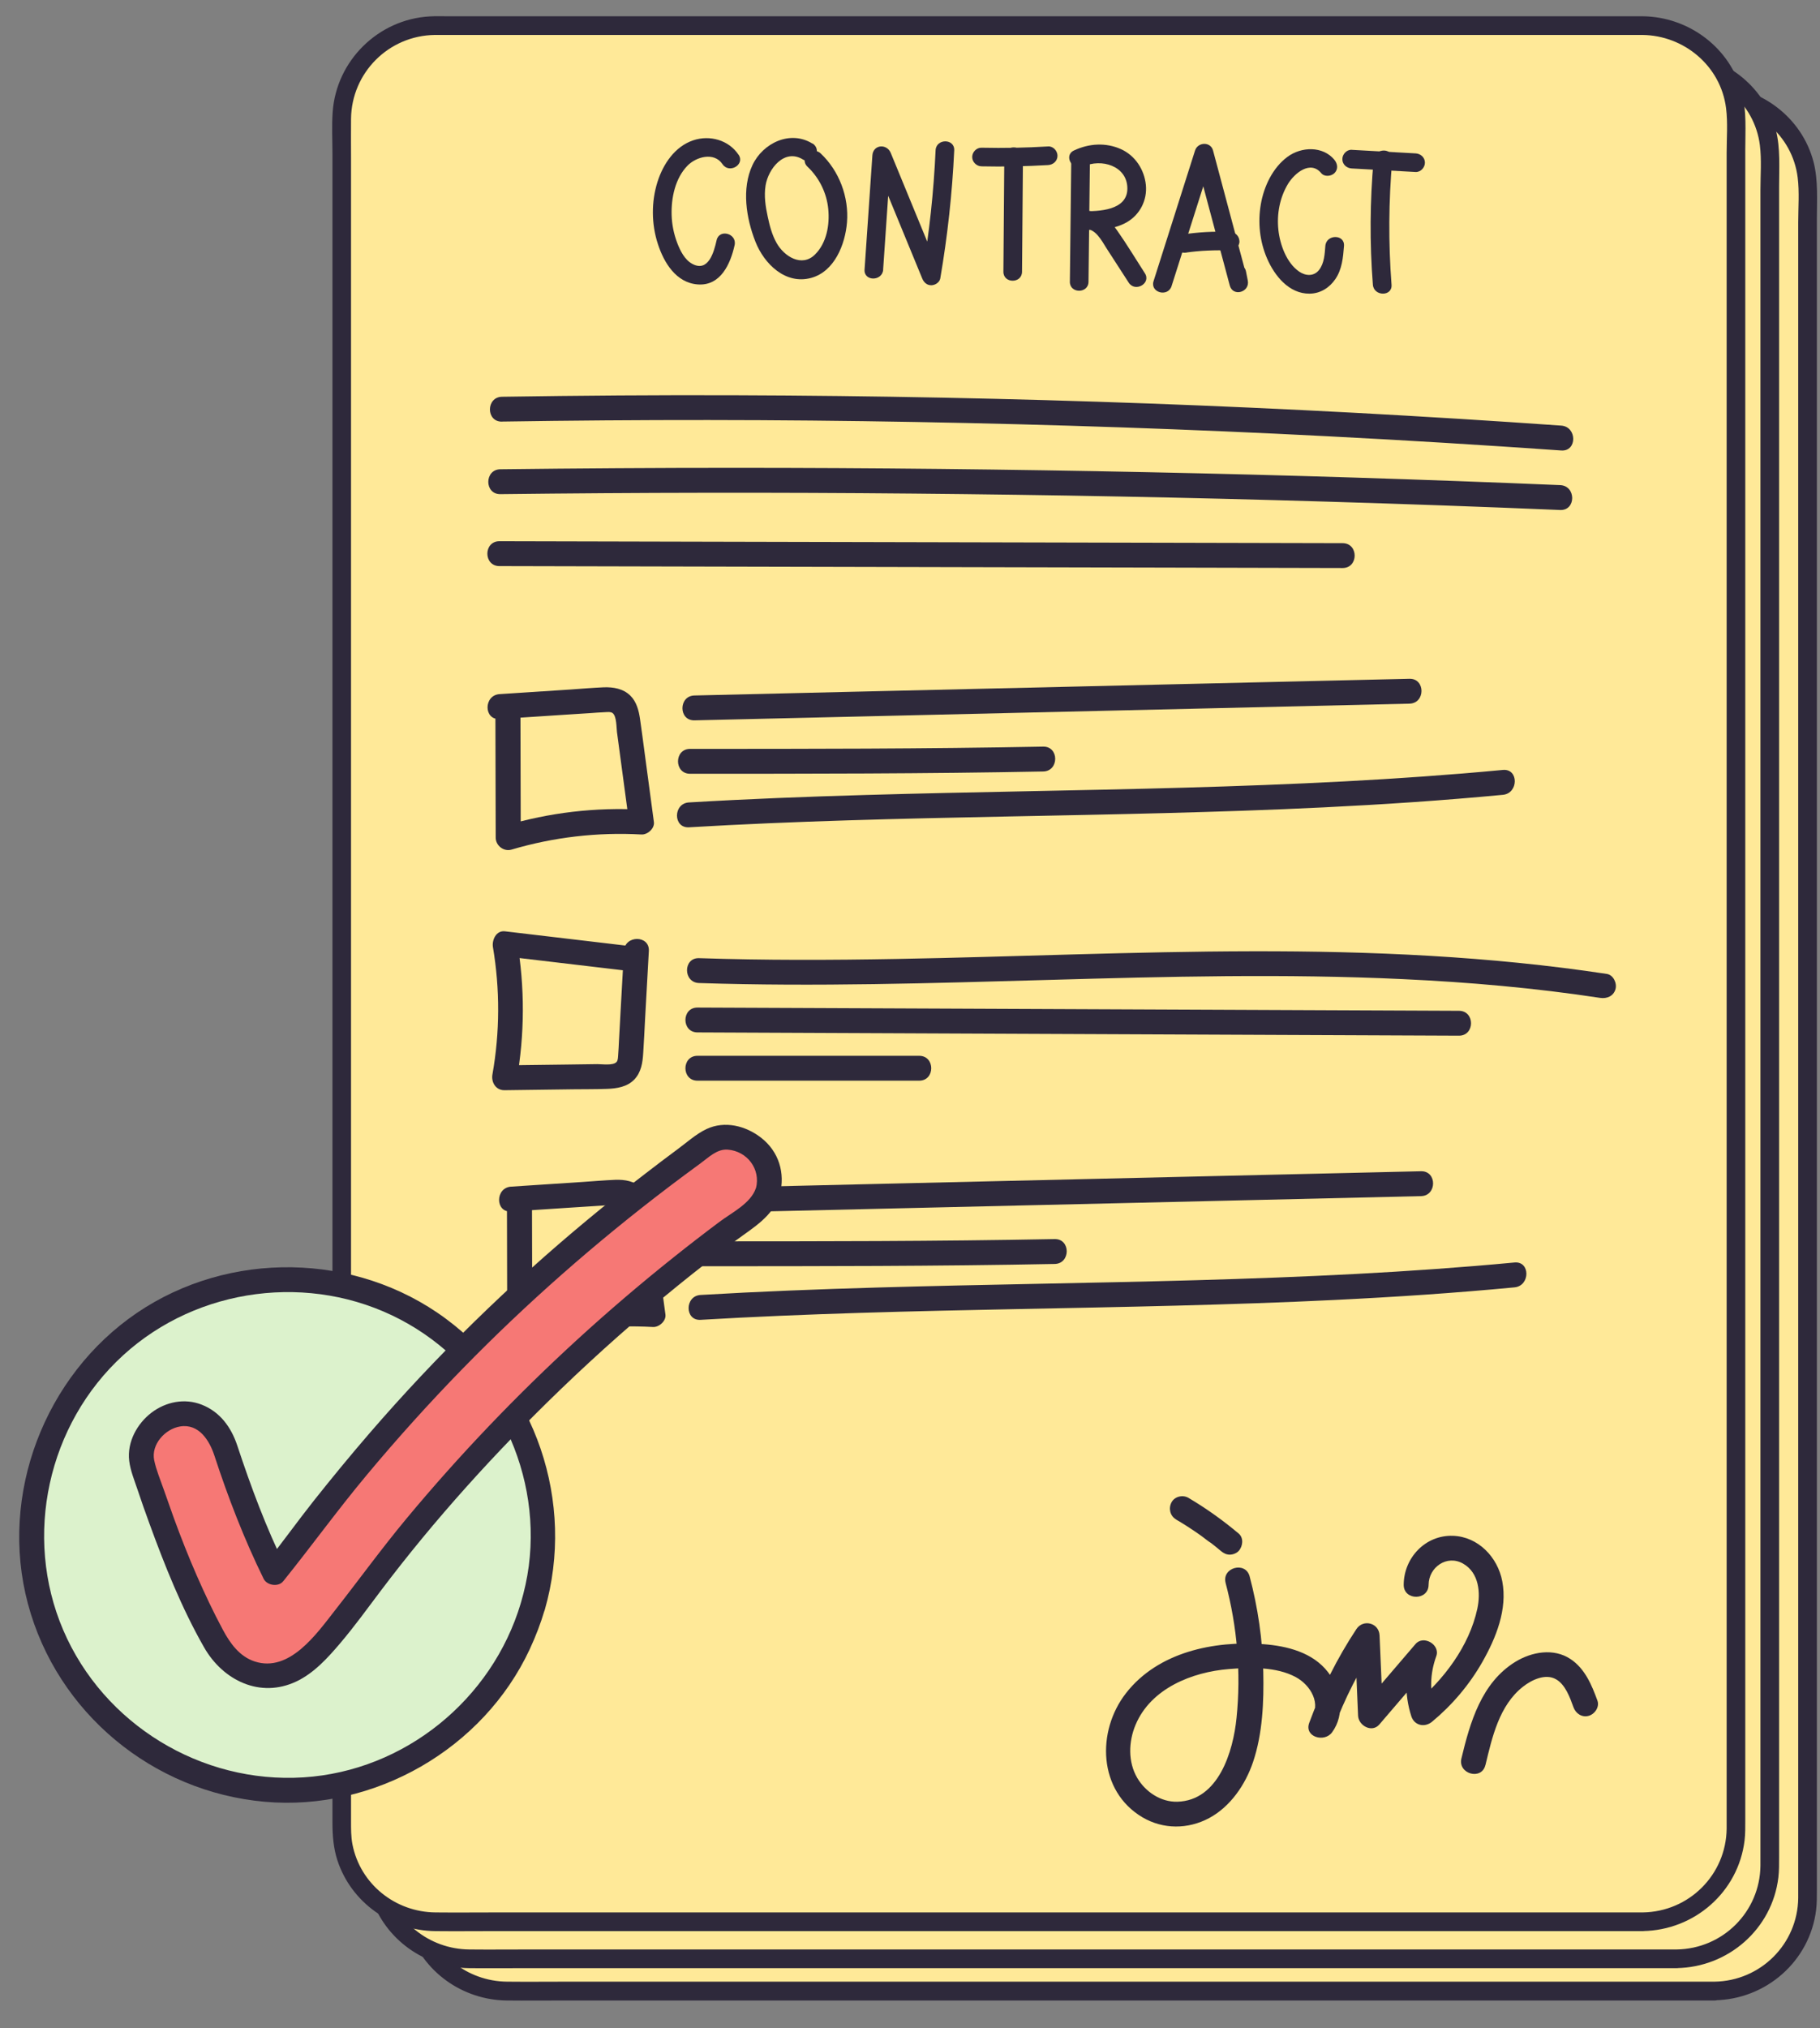 <svg width="88" height="98" viewBox="0 0 88 98" fill="none" xmlns="http://www.w3.org/2000/svg">
<rect x="0" y="0" width="88" height="98" fill="#808080" stroke="none"/>
<g clip-path="url(#clip0_4964_22040)">
<path d="M82.897 4.584H24.488C22 4.584 19.984 6.596 19.984 9.079V91.711C19.984 94.194 22 96.206 24.488 96.206H82.897C85.385 96.206 87.402 94.194 87.402 91.711V9.079C87.402 6.596 85.385 4.584 82.897 4.584Z" fill="#FFE998"/>
<path d="M82.894 95.758H80.44C78.29 95.758 76.143 95.758 73.992 95.758C70.933 95.758 67.871 95.758 64.812 95.758H54.289C50.742 95.758 47.198 95.758 43.65 95.758C40.532 95.758 37.415 95.758 34.294 95.758H27.46C26.48 95.758 25.499 95.768 24.518 95.758C22.574 95.74 20.878 94.391 20.503 92.468C20.431 92.093 20.434 91.719 20.434 91.341V82.042C20.434 79.312 20.434 76.582 20.434 73.856C20.434 70.614 20.434 67.372 20.434 64.131V10.99C20.434 10.354 20.427 9.719 20.434 9.084C20.462 6.859 22.254 5.063 24.488 5.035C24.715 5.035 24.942 5.035 25.172 5.035C26.741 5.035 28.307 5.035 29.876 5.035H37.883C41.238 5.035 44.593 5.035 47.948 5.035C51.523 5.035 55.098 5.035 58.673 5.035C62.059 5.035 65.445 5.035 68.831 5.035C71.563 5.035 74.295 5.035 77.027 5.035H82.013C82.298 5.035 82.587 5.035 82.873 5.035C84.896 5.056 86.665 6.543 86.92 8.572C87.009 9.279 86.947 10.028 86.947 10.739V91.214C86.947 91.379 86.947 91.544 86.947 91.709C86.923 93.938 85.127 95.727 82.894 95.758C82.312 95.764 82.312 96.668 82.894 96.657C85.388 96.623 87.515 94.769 87.814 92.279C87.852 91.956 87.849 91.637 87.849 91.311C87.849 90.195 87.849 89.079 87.849 87.959C87.849 86.84 87.849 83.828 87.849 81.761V10.591C87.849 9.688 87.917 8.727 87.694 7.848C87.136 5.667 85.12 4.163 82.887 4.139C82.632 4.139 82.374 4.139 82.12 4.139C80.489 4.139 78.858 4.139 77.227 4.139C74.481 4.139 71.735 4.139 68.989 4.139C65.579 4.139 62.169 4.139 58.762 4.139C55.143 4.139 51.523 4.139 47.903 4.139C44.524 4.139 41.145 4.139 37.766 4.139C35.082 4.139 32.395 4.139 29.711 4.139C28.169 4.139 26.631 4.139 25.09 4.139C24.804 4.139 24.518 4.129 24.236 4.146C21.745 4.286 19.722 6.285 19.546 8.768C19.498 9.448 19.536 10.138 19.536 10.818V74.017C19.536 76.768 19.536 79.515 19.536 82.265C19.536 85.016 19.536 86.283 19.536 88.296V91.431C19.536 92.049 19.584 92.66 19.777 93.251C20.448 95.287 22.368 96.644 24.501 96.668C25.437 96.678 26.377 96.668 27.312 96.668C29.57 96.668 31.827 96.668 34.084 96.668C37.229 96.668 40.374 96.668 43.519 96.668H64.898C67.974 96.668 71.05 96.668 74.13 96.668C76.28 96.668 78.431 96.668 80.581 96.668H82.901C83.482 96.668 83.482 95.768 82.901 95.768L82.894 95.758Z" fill="#2E293B"/>
<path d="M81.067 3.03H22.657C20.169 3.03 18.153 5.043 18.153 7.525V90.157C18.153 92.64 20.169 94.652 22.657 94.652H81.067C83.554 94.652 85.571 92.64 85.571 90.157V7.525C85.571 5.043 83.554 3.03 81.067 3.03Z" fill="#FFE998"/>
<path d="M81.067 94.202H78.613C76.463 94.202 74.316 94.202 72.165 94.202H62.985C59.478 94.202 55.969 94.202 52.462 94.202C48.956 94.202 45.371 94.202 41.823 94.202C38.706 94.202 35.588 94.202 32.467 94.202C30.189 94.202 27.911 94.202 25.633 94.202C24.653 94.202 23.672 94.212 22.691 94.202C20.747 94.185 19.051 92.835 18.676 90.912C18.604 90.538 18.607 90.163 18.607 89.786C18.607 88.707 18.607 87.629 18.607 86.551C18.607 85.473 18.607 82.509 18.607 80.487C18.607 77.757 18.607 75.026 18.607 72.3C18.607 69.058 18.607 65.817 18.607 62.575C18.607 59.333 18.607 55.525 18.607 51.998V41.274C18.607 37.854 18.607 34.43 18.607 31.01V9.434C18.607 8.799 18.6 8.163 18.607 7.528C18.635 5.303 20.427 3.507 22.66 3.479C22.888 3.479 23.115 3.479 23.345 3.479C24.914 3.479 26.48 3.479 28.049 3.479C30.719 3.479 33.386 3.479 36.056 3.479C39.411 3.479 42.766 3.479 46.121 3.479C49.696 3.479 53.271 3.479 56.846 3.479C60.232 3.479 63.618 3.479 67.004 3.479C69.736 3.479 72.468 3.479 75.2 3.479H80.186C80.471 3.479 80.76 3.479 81.046 3.479C83.069 3.5 84.838 4.987 85.093 7.016C85.182 7.724 85.12 8.472 85.12 9.183V21.216C85.12 24.231 85.12 27.246 85.12 30.261C85.12 33.276 85.12 37.091 85.12 40.508V61.833C85.12 65.089 85.12 68.347 85.12 71.603C85.12 74.858 85.12 77.173 85.12 79.958V89.659C85.12 89.824 85.12 89.988 85.12 90.153C85.096 92.382 83.3 94.171 81.067 94.202C80.485 94.209 80.485 95.112 81.067 95.102C83.561 95.067 85.688 93.213 85.987 90.723C86.025 90.4 86.022 90.081 86.022 89.755V80.205C86.022 77.413 86.022 74.621 86.022 71.833C86.022 69.044 86.022 65.25 86.022 61.96C86.022 58.41 86.022 54.859 86.022 51.308C86.022 47.757 86.022 44.076 86.022 40.46V9.029C86.022 8.126 86.09 7.164 85.867 6.285C85.309 4.104 83.293 2.6 81.06 2.576C80.805 2.576 80.547 2.576 80.293 2.576C78.662 2.576 77.031 2.576 75.4 2.576H67.162C63.752 2.576 60.342 2.576 56.935 2.576C53.316 2.576 49.696 2.576 46.076 2.576C42.697 2.576 39.318 2.576 35.939 2.576C33.255 2.576 30.568 2.576 27.884 2.576C26.342 2.576 24.804 2.576 23.263 2.576C22.977 2.576 22.691 2.566 22.409 2.583C19.918 2.724 17.895 4.723 17.719 7.205C17.671 7.885 17.709 8.575 17.709 9.255V41.14C17.709 44.759 17.709 48.379 17.709 51.998C17.709 55.618 17.709 59.106 17.709 62.661C17.709 65.926 17.709 69.189 17.709 72.454C17.709 75.205 17.709 77.952 17.709 80.703C17.709 82.712 17.709 84.721 17.709 86.733C17.709 88.745 17.709 88.821 17.709 89.868C17.709 90.486 17.757 91.098 17.95 91.688C18.621 93.725 20.541 95.081 22.674 95.105C23.61 95.115 24.55 95.105 25.485 95.105C27.743 95.105 30 95.105 32.257 95.105H41.692C45.267 95.105 48.843 95.105 52.418 95.105C55.993 95.105 59.52 95.105 63.074 95.105H72.306C74.457 95.105 76.607 95.105 78.758 95.105H81.077C81.659 95.105 81.659 94.205 81.077 94.205L81.067 94.202Z" fill="#2E293B"/>
<path d="M79.436 1.24H21.026C18.539 1.24 16.522 3.253 16.522 5.735V88.367C16.522 90.85 18.539 92.862 21.026 92.862H79.436C81.924 92.862 83.94 90.85 83.94 88.367V5.735C83.94 3.253 81.924 1.24 79.436 1.24Z" fill="#FFE998"/>
<path d="M79.436 92.412H76.982C74.832 92.412 72.685 92.412 70.534 92.412H50.828C47.28 92.412 43.736 92.412 40.189 92.412C37.071 92.412 33.954 92.412 30.833 92.412C28.555 92.412 26.277 92.412 23.999 92.412C23.018 92.412 22.038 92.422 21.057 92.412C19.113 92.395 17.417 91.045 17.041 89.122C16.969 88.748 16.973 88.374 16.973 87.996V78.697C16.973 75.966 16.973 73.237 16.973 70.51C16.973 67.783 16.973 64.027 16.973 60.785C16.973 57.543 16.973 53.735 16.973 50.208V39.484C16.973 36.064 16.973 32.64 16.973 29.22V7.644C16.973 7.009 16.966 6.373 16.973 5.738C17 3.513 18.793 1.717 21.026 1.689C21.253 1.689 21.48 1.689 21.711 1.689C23.28 1.689 24.846 1.689 26.415 1.689H34.422C37.776 1.689 41.131 1.689 44.486 1.689C48.061 1.689 51.636 1.689 55.212 1.689C58.597 1.689 61.983 1.689 65.369 1.689C68.101 1.689 70.833 1.689 73.566 1.689H78.551C78.837 1.689 79.126 1.689 79.412 1.689C81.435 1.71 83.204 3.197 83.458 5.226C83.548 5.934 83.486 6.682 83.486 7.393V87.869C83.486 88.034 83.486 88.198 83.486 88.363C83.462 90.592 81.665 92.381 79.432 92.412C78.851 92.419 78.851 93.322 79.432 93.312C81.927 93.277 84.053 91.423 84.353 88.933C84.391 88.611 84.387 88.291 84.387 87.965V38.67C84.387 35.229 84.387 31.785 84.387 28.344C84.387 24.903 84.387 22.256 84.387 19.213V7.239C84.387 6.336 84.456 5.374 84.232 4.495C83.675 2.314 81.659 0.81 79.425 0.786C79.171 0.786 78.913 0.786 78.658 0.786C77.027 0.786 75.396 0.786 73.765 0.786C71.019 0.786 68.273 0.786 65.528 0.786C62.117 0.786 58.708 0.786 55.301 0.786H44.441C41.063 0.786 37.684 0.786 34.305 0.786C31.621 0.786 28.933 0.786 26.249 0.786C24.708 0.786 23.17 0.786 21.628 0.786C21.343 0.786 21.057 0.776 20.775 0.793C18.284 0.934 16.26 2.933 16.085 5.415C16.037 6.095 16.075 6.785 16.075 7.465V70.665C16.075 73.415 16.075 76.162 16.075 78.913C16.075 81.664 16.075 82.931 16.075 84.943V88.078C16.075 88.696 16.123 89.308 16.315 89.898C16.986 91.935 18.906 93.291 21.04 93.315C21.976 93.325 22.915 93.315 23.851 93.315H40.058C43.633 93.315 47.208 93.315 50.783 93.315H61.44C64.516 93.315 67.592 93.315 70.672 93.315C72.822 93.315 74.973 93.315 77.123 93.315H79.442C80.024 93.315 80.024 92.415 79.442 92.415L79.436 92.412Z" fill="#2E293B"/>
<path d="M35.709 7.477C35.234 6.766 34.318 6.512 33.52 6.78C32.629 7.079 32.065 7.927 31.793 8.782C31.487 9.744 31.494 10.825 31.807 11.783C32.099 12.687 32.684 13.662 33.733 13.744C34.842 13.83 35.32 12.748 35.519 11.849C35.647 11.282 34.776 11.042 34.649 11.608C34.521 12.175 34.257 13.167 33.475 12.752C33.104 12.553 32.89 12.116 32.746 11.742C32.581 11.309 32.488 10.853 32.474 10.389C32.45 9.565 32.646 8.614 33.241 8.006C33.658 7.577 34.528 7.329 34.931 7.93C35.251 8.411 36.035 7.961 35.712 7.477H35.709Z" fill="#2E293B"/>
<path d="M39.281 6.938C38.207 6.272 36.882 6.914 36.383 7.979C35.85 9.115 36.08 10.551 36.528 11.684C36.947 12.745 37.973 13.768 39.222 13.429C40.351 13.12 40.867 11.808 40.953 10.75C41.053 9.524 40.578 8.26 39.683 7.416C39.26 7.017 38.62 7.653 39.043 8.054C39.611 8.59 39.972 9.322 40.048 10.101C40.123 10.88 39.965 11.742 39.411 12.295C38.771 12.934 37.914 12.392 37.55 11.742C37.329 11.351 37.212 10.905 37.12 10.465C37.013 9.977 36.937 9.466 37.016 8.968C37.144 8.157 37.928 7.151 38.83 7.711C39.325 8.017 39.779 7.237 39.284 6.931L39.281 6.938Z" fill="#2E293B"/>
<path d="M42.701 13.025C42.828 11.188 42.955 9.347 43.079 7.51L42.192 7.63C42.99 9.571 43.792 11.514 44.59 13.454C44.666 13.64 44.81 13.784 45.027 13.784C45.213 13.784 45.429 13.647 45.464 13.454C45.815 11.408 46.042 9.34 46.138 7.266C46.166 6.686 45.261 6.686 45.237 7.266C45.147 9.261 44.934 11.246 44.597 13.214H45.467C44.669 11.274 43.867 9.33 43.069 7.39C42.88 6.93 42.219 6.978 42.181 7.51C42.054 9.347 41.927 11.188 41.803 13.025C41.761 13.605 42.666 13.602 42.704 13.025H42.701Z" fill="#2E293B"/>
<path d="M47.459 8.038C48.533 8.062 49.606 8.038 50.68 7.976C50.924 7.962 51.131 7.78 51.131 7.526C51.131 7.292 50.924 7.059 50.68 7.076C49.606 7.141 48.533 7.162 47.459 7.138C47.215 7.131 47.008 7.347 47.008 7.588C47.008 7.828 47.215 8.034 47.459 8.038Z" fill="#2E293B"/>
<path d="M48.56 7.559C48.547 9.417 48.529 11.275 48.516 13.129C48.512 13.71 49.414 13.71 49.417 13.129C49.431 11.271 49.448 9.414 49.462 7.559C49.465 6.979 48.564 6.979 48.56 7.559Z" fill="#2E293B"/>
<path d="M52.631 13.614C52.652 11.718 52.676 9.826 52.697 7.93C52.703 7.35 51.798 7.35 51.795 7.93C51.774 9.826 51.75 11.718 51.73 13.614C51.723 14.194 52.628 14.194 52.631 13.614Z" fill="#2E293B"/>
<path d="M52.383 8.05C53.24 7.645 54.493 8.005 54.51 9.091C54.527 10.176 53.12 10.227 52.311 10.2L52.432 11.086C52.938 10.976 53.282 11.652 53.498 11.992C53.856 12.549 54.218 13.105 54.575 13.658C54.889 14.142 55.673 13.692 55.356 13.204C54.906 12.507 54.479 11.793 54.001 11.117C53.574 10.512 52.968 10.045 52.191 10.217C51.678 10.33 51.816 11.086 52.311 11.103C53.037 11.127 53.815 11.113 54.465 10.749C55.115 10.385 55.477 9.674 55.405 8.939C55.332 8.205 54.895 7.521 54.204 7.209C53.467 6.876 52.648 6.931 51.929 7.271C51.403 7.518 51.864 8.297 52.383 8.05Z" fill="#2E293B"/>
<path d="M56.647 13.826C57.314 11.721 57.985 9.62 58.653 7.515H57.782C58.343 9.609 58.901 11.701 59.461 13.795C59.613 14.362 60.446 14.122 60.332 13.555C60.304 13.411 60.273 13.267 60.246 13.119C60.132 12.552 59.262 12.793 59.375 13.359C59.403 13.503 59.434 13.648 59.461 13.795L60.332 13.555C59.771 11.46 59.214 9.369 58.653 7.274C58.536 6.831 57.913 6.859 57.782 7.274C57.115 9.379 56.444 11.481 55.776 13.586C55.601 14.139 56.471 14.376 56.647 13.826Z" fill="#2E293B"/>
<path d="M57.376 12.201C57.421 12.194 57.462 12.188 57.507 12.184C57.414 12.198 57.566 12.177 57.583 12.174C57.669 12.164 57.755 12.153 57.844 12.146C58.027 12.129 58.206 12.116 58.388 12.109C58.753 12.091 59.114 12.091 59.479 12.109C59.716 12.119 59.94 11.892 59.929 11.659C59.919 11.405 59.73 11.219 59.479 11.209C58.694 11.171 57.916 11.219 57.139 11.336C56.905 11.37 56.754 11.679 56.822 11.889C56.905 12.143 57.125 12.243 57.376 12.205V12.201Z" fill="#2E293B"/>
<path d="M64.523 7.724C63.959 7.044 62.923 7.085 62.255 7.576C61.536 8.105 61.109 9.012 60.962 9.877C60.813 10.742 60.906 11.666 61.268 12.497C61.629 13.328 62.324 14.197 63.315 14.19C63.838 14.187 64.278 13.908 64.567 13.486C64.888 13.019 64.943 12.435 64.984 11.886C65.029 11.309 64.127 11.309 64.082 11.886C64.052 12.274 64.031 12.72 63.78 13.043C63.529 13.366 63.126 13.338 62.813 13.122C62.204 12.7 61.887 11.817 61.812 11.11C61.729 10.344 61.877 9.551 62.276 8.888C62.586 8.376 63.356 7.727 63.883 8.366C64.038 8.555 64.358 8.524 64.523 8.366C64.712 8.181 64.678 7.916 64.523 7.727V7.724Z" fill="#2E293B"/>
<path d="M65.356 8.14C66.385 8.198 67.417 8.253 68.446 8.311C68.69 8.325 68.897 8.095 68.897 7.861C68.897 7.607 68.69 7.425 68.446 7.412C67.417 7.353 66.385 7.298 65.356 7.24C65.111 7.226 64.905 7.456 64.905 7.69C64.905 7.944 65.111 8.126 65.356 8.14Z" fill="#2E293B"/>
<path d="M66.419 7.706C66.237 9.718 66.223 11.741 66.381 13.757C66.426 14.33 67.331 14.337 67.283 13.757C67.128 11.741 67.141 9.718 67.32 7.706C67.372 7.129 66.471 7.132 66.419 7.706Z" fill="#2E293B"/>
<path d="M59.258 76.483C59.823 78.612 60.012 80.824 59.788 83.018C59.627 84.622 58.925 87.008 56.925 87.063C56.127 87.084 55.384 86.586 54.988 85.913C54.534 85.14 54.565 84.158 54.906 83.348C55.642 81.589 57.641 80.793 59.42 80.652C60.456 80.57 61.708 80.532 62.651 81.04C63.377 81.431 63.917 82.348 63.363 83.1L64.465 83.564C65.015 82.07 65.745 80.655 66.622 79.326L65.5 79.024C65.555 80.319 65.61 81.613 65.665 82.905C65.686 83.385 66.333 83.749 66.694 83.33C67.561 82.317 68.428 81.304 69.296 80.295L68.291 79.711C67.916 80.751 67.902 81.881 68.239 82.932C68.387 83.389 68.893 83.488 69.244 83.196C70.218 82.389 71.05 81.407 71.677 80.305C72.337 79.141 72.895 77.764 72.637 76.408C72.416 75.247 71.474 74.254 70.252 74.213C68.917 74.168 67.878 75.278 67.871 76.579C67.868 77.352 69.072 77.355 69.075 76.579C69.082 75.731 69.96 75.113 70.741 75.556C71.522 75.999 71.594 76.981 71.432 77.733C71.043 79.546 69.798 81.184 68.391 82.345L69.395 82.609C69.117 81.744 69.137 80.882 69.447 80.027C69.647 79.471 68.824 78.993 68.442 79.443C67.575 80.456 66.708 81.469 65.841 82.479L66.87 82.905C66.815 81.61 66.76 80.315 66.704 79.024C66.677 78.42 65.913 78.221 65.583 78.722C64.647 80.137 63.89 81.655 63.305 83.248C63.05 83.935 64.034 84.216 64.406 83.712C65.049 82.839 64.847 81.62 64.213 80.803C63.477 79.848 62.238 79.536 61.089 79.45C58.694 79.271 55.99 79.831 54.445 81.816C53.01 83.653 53.092 86.545 55.239 87.815C56.241 88.406 57.445 88.399 58.464 87.853C59.482 87.307 60.212 86.253 60.587 85.144C61.051 83.77 61.113 82.225 61.082 80.789C61.048 79.234 60.821 77.678 60.422 76.174C60.225 75.425 59.062 75.745 59.262 76.493L59.258 76.483Z" fill="#2E293B"/>
<path d="M71.825 85.288C72.148 83.945 72.489 82.41 73.635 81.507C74.051 81.178 74.725 80.852 75.238 81.147C75.685 81.404 75.902 82.005 76.078 82.493C76.188 82.799 76.487 83.005 76.817 82.912C77.113 82.829 77.351 82.479 77.237 82.174C76.962 81.418 76.635 80.632 75.936 80.168C75.121 79.626 74.058 79.818 73.266 80.305C71.632 81.312 71.081 83.221 70.662 84.972C70.483 85.724 71.642 86.044 71.821 85.292L71.825 85.288Z" fill="#2E293B"/>
<path d="M56.857 73.421C57.256 73.654 57.645 73.905 58.023 74.173C58.206 74.3 58.378 74.451 58.567 74.572C58.536 74.551 58.484 74.51 58.546 74.554C58.567 74.572 58.591 74.589 58.612 74.606C58.66 74.644 58.712 74.685 58.76 74.722C58.853 74.798 58.946 74.874 59.035 74.949C59.159 75.052 59.293 75.124 59.462 75.124C59.61 75.124 59.785 75.059 59.888 74.949C60.095 74.726 60.146 74.314 59.888 74.101C59.128 73.462 58.319 72.885 57.466 72.381C57.194 72.219 56.795 72.308 56.644 72.597C56.492 72.885 56.571 73.249 56.86 73.418L56.857 73.421Z" fill="#2E293B"/>
<path d="M24.271 20.371C30.925 20.268 37.584 20.271 44.238 20.391C50.893 20.511 57.548 20.738 64.196 21.081C67.96 21.274 71.724 21.504 75.489 21.768C76.263 21.823 76.26 20.621 75.489 20.566C68.848 20.099 62.2 19.742 55.549 19.498C48.897 19.255 42.243 19.121 35.584 19.1C31.813 19.086 28.042 19.114 24.271 19.172C23.497 19.186 23.493 20.388 24.271 20.374V20.371Z" fill="#2E293B"/>
<path d="M24.192 23.878C30.85 23.799 37.505 23.789 44.163 23.851C50.821 23.912 57.476 24.039 64.13 24.239C67.902 24.352 71.669 24.486 75.437 24.644C76.212 24.675 76.212 23.473 75.437 23.442C68.786 23.164 62.131 22.954 55.477 22.817C48.822 22.679 42.164 22.607 35.505 22.607C31.734 22.607 27.963 22.631 24.192 22.676C23.418 22.686 23.414 23.888 24.192 23.878Z" fill="#2E293B"/>
<path d="M24.147 27.355C34.755 27.379 45.364 27.403 55.972 27.427C58.955 27.434 61.935 27.441 64.918 27.448C65.693 27.448 65.696 26.25 64.918 26.246C54.31 26.222 43.702 26.198 33.093 26.174L24.147 26.153C23.373 26.153 23.369 27.352 24.147 27.355Z" fill="#2E293B"/>
<path d="M23.954 34.603C23.957 36.56 23.964 38.518 23.968 40.475C23.968 40.86 24.353 41.165 24.732 41.055C26.776 40.451 28.885 40.207 31.015 40.324C31.311 40.341 31.658 40.032 31.617 39.723C31.469 38.627 31.321 37.536 31.177 36.44C31.101 35.873 31.029 35.307 30.946 34.74C30.887 34.332 30.777 33.906 30.475 33.611C30.127 33.274 29.652 33.195 29.188 33.212C28.651 33.236 28.114 33.281 27.577 33.319C26.435 33.394 25.296 33.466 24.154 33.542C23.383 33.593 23.379 34.795 24.154 34.744C25.134 34.678 26.115 34.617 27.099 34.551C27.577 34.52 28.059 34.49 28.537 34.459C28.771 34.445 29.005 34.421 29.243 34.414C29.349 34.411 29.535 34.383 29.628 34.462C29.817 34.623 29.804 35.152 29.831 35.372L30.02 36.78C30.151 37.762 30.285 38.744 30.416 39.727L31.018 39.125C28.792 39.002 26.552 39.266 24.415 39.901L25.179 40.482C25.176 38.525 25.169 36.567 25.165 34.61C25.165 33.837 23.957 33.834 23.961 34.61L23.954 34.603Z" fill="#2E293B"/>
<path d="M33.579 34.809C42.563 34.599 51.551 34.39 60.535 34.18C63.074 34.122 65.614 34.064 68.15 34.002C68.924 33.985 68.927 32.783 68.15 32.8C59.165 33.009 50.178 33.219 41.194 33.428C38.654 33.487 36.115 33.545 33.579 33.607C32.804 33.624 32.801 34.826 33.579 34.809Z" fill="#2E293B"/>
<path d="M33.365 37.39C39.056 37.39 44.747 37.39 50.439 37.28C51.213 37.266 51.216 36.064 50.439 36.078C44.747 36.188 39.056 36.188 33.365 36.188C32.591 36.188 32.587 37.39 33.365 37.39Z" fill="#2E293B"/>
<path d="M72.667 37.205C62.434 38.17 52.145 38.119 41.878 38.414C39.022 38.496 36.166 38.606 33.313 38.775C32.542 38.819 32.539 40.021 33.313 39.977C43.526 39.372 53.763 39.513 63.982 39.015C66.883 38.874 69.777 38.682 72.667 38.407C73.431 38.335 73.438 37.133 72.667 37.205Z" fill="#2E293B"/>
<path d="M30.258 45.693L24.415 45.003C23.989 44.951 23.779 45.425 23.834 45.765C24.178 47.795 24.171 49.889 23.81 51.919C23.744 52.293 23.968 52.685 24.391 52.681C25.503 52.667 26.614 52.654 27.729 52.637C28.273 52.63 28.82 52.637 29.364 52.616C29.828 52.599 30.324 52.52 30.664 52.17C31.005 51.819 31.074 51.342 31.101 50.875C31.136 50.329 31.163 49.78 31.191 49.234C31.253 48.138 31.311 47.046 31.373 45.951C31.414 45.178 30.21 45.181 30.169 45.951C30.114 46.919 30.062 47.888 30.007 48.852C29.979 49.337 29.952 49.821 29.928 50.305C29.914 50.525 29.911 50.748 29.89 50.968C29.88 51.074 29.887 51.236 29.811 51.318C29.642 51.503 29.099 51.418 28.882 51.421L27.344 51.442C26.36 51.455 25.375 51.466 24.391 51.479L24.973 52.242C25.375 49.986 25.382 47.709 24.997 45.449L24.415 46.212L30.258 46.902C30.582 46.94 30.86 46.6 30.86 46.301C30.86 45.944 30.582 45.738 30.258 45.7V45.693Z" fill="#2E293B"/>
<path d="M33.799 47.502C39.435 47.687 45.075 47.509 50.711 47.351C56.416 47.19 62.128 47.045 67.83 47.313C71.023 47.461 74.209 47.739 77.372 48.22C77.695 48.268 78.015 48.137 78.111 47.801C78.194 47.516 78.012 47.111 77.692 47.062C72.024 46.204 66.295 45.957 60.573 45.967C54.84 45.977 49.115 46.235 43.382 46.338C40.189 46.396 36.992 46.407 33.799 46.3C33.025 46.276 33.025 47.478 33.799 47.502Z" fill="#2E293B"/>
<path d="M33.723 49.888C43.313 49.93 52.907 49.971 62.496 50.012C65.18 50.022 67.864 50.036 70.545 50.046C71.319 50.046 71.323 48.848 70.545 48.844C60.955 48.803 51.362 48.762 41.772 48.721C39.088 48.711 36.404 48.697 33.723 48.687C32.949 48.687 32.946 49.885 33.723 49.888Z" fill="#2E293B"/>
<path d="M33.723 52.22H44.445C45.22 52.22 45.223 51.019 44.445 51.019H33.723C32.949 51.019 32.946 52.22 33.723 52.22Z" fill="#2E293B"/>
<path d="M24.512 58.402C24.515 60.359 24.522 62.316 24.525 64.274C24.525 64.658 24.911 64.964 25.289 64.854C27.333 64.25 29.442 64.006 31.572 64.123C31.868 64.14 32.216 63.831 32.175 63.522C32.027 62.426 31.879 61.334 31.734 60.239C31.658 59.672 31.586 59.106 31.504 58.539C31.445 58.13 31.335 57.705 31.032 57.409C30.685 57.073 30.21 56.994 29.745 57.011C29.209 57.035 28.672 57.08 28.135 57.117C26.993 57.193 25.854 57.265 24.711 57.341C23.94 57.392 23.937 58.594 24.711 58.543C25.692 58.477 26.672 58.415 27.657 58.35C28.135 58.319 28.617 58.288 29.095 58.258C29.329 58.244 29.563 58.22 29.8 58.213C29.907 58.209 30.093 58.182 30.186 58.261C30.375 58.422 30.361 58.951 30.389 59.171L30.578 60.579C30.709 61.561 30.843 62.543 30.974 63.525L31.576 62.924C29.349 62.801 27.11 63.065 24.973 63.7L25.737 64.281C25.733 62.323 25.726 60.366 25.723 58.409C25.723 57.636 24.515 57.633 24.518 58.409L24.512 58.402Z" fill="#2E293B"/>
<path d="M34.139 58.606C43.123 58.396 52.111 58.187 61.095 57.977L68.71 57.799C69.484 57.782 69.488 56.58 68.71 56.597C59.726 56.806 50.738 57.016 41.754 57.225L34.139 57.404C33.365 57.421 33.362 58.623 34.139 58.606Z" fill="#2E293B"/>
<path d="M33.922 61.187C39.614 61.187 45.305 61.187 50.996 61.077C51.77 61.063 51.774 59.861 50.996 59.875C45.305 59.985 39.614 59.985 33.922 59.985C33.148 59.985 33.145 61.187 33.922 61.187Z" fill="#2E293B"/>
<path d="M73.228 61.006C62.995 61.971 52.707 61.919 42.439 62.215C39.583 62.297 36.727 62.407 33.874 62.575C33.104 62.62 33.1 63.822 33.874 63.777C44.087 63.173 54.324 63.314 64.543 62.816C67.444 62.675 70.338 62.483 73.228 62.208C73.992 62.136 73.999 60.934 73.228 61.006Z" fill="#2E293B"/>
<path d="M13.889 86.513C20.721 86.513 26.259 80.985 26.259 74.168C26.259 67.349 20.721 61.822 13.889 61.822C7.058 61.822 1.519 67.349 1.519 74.168C1.519 80.985 7.058 86.513 13.889 86.513Z" fill="#DCF2CC"/>
<path d="M25.182 77.466C23.792 82.13 19.563 85.574 14.677 85.886C9.729 86.202 5.008 83.321 3.057 78.768C1.113 74.228 2.311 68.816 5.955 65.489C9.564 62.192 15.018 61.488 19.35 63.758C23.662 66.017 26.194 70.842 25.568 75.67C25.489 76.278 25.354 76.879 25.182 77.466C24.969 78.211 26.129 78.531 26.342 77.786C27.835 72.583 25.905 66.934 21.549 63.717C17.193 60.499 11.075 60.413 6.615 63.445C2.156 66.478 -0.06 72.226 1.351 77.501C2.761 82.775 7.396 86.584 12.792 87.064C18.104 87.538 23.369 84.513 25.616 79.688C25.902 79.073 26.146 78.438 26.338 77.786C26.559 77.044 25.399 76.725 25.179 77.466H25.182Z" fill="#2E293B"/>
<path d="M37.126 57.566C37.267 57.089 37.219 56.46 36.957 56.028C36.445 55.183 35.123 54.565 34.205 55.224C29.866 58.339 25.781 61.783 22.044 65.602C20.228 67.456 18.497 69.389 16.849 71.395C15.94 72.501 15.053 73.62 14.192 74.76C14.017 74.99 13.845 75.224 13.669 75.454C13.566 75.591 13.459 75.732 13.353 75.869C13.342 75.883 13.305 75.928 13.267 75.979C13.267 75.979 13.267 75.976 13.263 75.972C12.933 75.279 12.62 74.575 12.32 73.867C12.183 73.541 12.049 73.211 11.914 72.882C11.901 72.851 11.89 72.823 11.883 72.803C11.873 72.775 11.863 72.744 11.845 72.703C11.763 72.48 11.677 72.26 11.594 72.037C11.329 71.316 11.082 70.588 10.844 69.856C10.521 68.85 9.482 68.057 8.384 68.383C7.386 68.679 6.56 69.76 6.908 70.838C7.823 73.685 8.914 76.556 10.332 79.193C10.837 80.134 11.649 80.914 12.775 80.976C13.831 81.034 14.643 80.454 15.345 79.729C16.387 78.647 17.248 77.401 18.16 76.209C18.576 75.667 18.999 75.128 19.429 74.595C19.502 74.506 19.574 74.417 19.643 74.328C19.66 74.307 19.674 74.29 19.687 74.272C19.705 74.255 19.722 74.231 19.746 74.204C20 73.898 20.255 73.589 20.513 73.284C21.398 72.24 22.306 71.216 23.238 70.214C25.103 68.208 27.058 66.289 29.102 64.462C30.251 63.435 31.424 62.439 32.625 61.471C33.248 60.969 33.878 60.478 34.511 59.994C34.827 59.754 35.148 59.513 35.468 59.276C35.605 59.173 35.743 59.074 35.88 58.971C35.898 58.96 35.904 58.953 35.915 58.943C35.994 58.885 36.073 58.83 36.152 58.772C36.61 58.445 36.961 58.126 37.123 57.563L37.126 57.566Z" fill="#F67875"/>
<path d="M37.707 57.726C37.972 56.682 37.659 55.649 36.806 54.982C36.062 54.399 35.041 54.141 34.156 54.56C33.65 54.8 33.196 55.216 32.745 55.546C32.236 55.923 31.73 56.304 31.228 56.693C30.264 57.431 29.315 58.186 28.382 58.962C24.608 62.094 21.091 65.525 17.884 69.237C16.958 70.308 16.057 71.404 15.176 72.513C14.381 73.516 13.638 74.559 12.836 75.559L13.783 75.679C12.86 73.801 12.131 71.84 11.474 69.855C11.181 68.972 10.641 68.22 9.746 67.874C8.927 67.554 8.022 67.736 7.331 68.258C6.639 68.78 6.137 69.673 6.247 70.59C6.305 71.067 6.501 71.534 6.653 71.991C6.832 72.527 7.018 73.059 7.214 73.591C7.96 75.638 8.786 77.712 9.87 79.608C10.782 81.201 12.578 82.08 14.329 81.252C15.183 80.847 15.847 80.112 16.446 79.408C17.134 78.598 17.757 77.736 18.397 76.888C21.022 73.406 23.974 70.154 27.116 67.128C28.936 65.377 30.829 63.701 32.79 62.111C33.709 61.366 34.641 60.642 35.591 59.934C36.438 59.306 37.36 58.787 37.707 57.733C37.948 56.995 36.788 56.682 36.548 57.414C36.307 58.145 35.392 58.591 34.803 59.031C34.05 59.594 33.306 60.168 32.57 60.755C30.984 62.019 29.439 63.337 27.942 64.704C24.986 67.406 22.213 70.305 19.653 73.382C18.448 74.831 17.347 76.352 16.184 77.832C15.307 78.952 13.996 80.83 12.32 80.287C11.584 80.05 11.123 79.405 10.775 78.752C10.318 77.901 9.904 77.025 9.516 76.139C9.127 75.253 8.748 74.292 8.404 73.351C8.239 72.894 8.077 72.437 7.919 71.981C7.761 71.524 7.554 71.04 7.455 70.559C7.3 69.797 7.984 69.044 8.717 68.928C9.619 68.787 10.128 69.608 10.366 70.336C11.03 72.365 11.804 74.371 12.747 76.29C12.905 76.613 13.459 76.702 13.693 76.41C15.062 74.711 16.339 72.942 17.743 71.263C19.216 69.498 20.757 67.791 22.361 66.146C25.461 62.97 28.809 60.034 32.346 57.348C32.852 56.964 33.361 56.586 33.874 56.212C34.266 55.927 34.665 55.515 35.185 55.553C36.131 55.624 36.785 56.497 36.554 57.41C36.365 58.159 37.525 58.482 37.714 57.73L37.707 57.726Z" fill="#2E293B"/>
</g>
<defs>
<clipPath id="clip0_4964_22040">
<rect width="88" height="97" fill="white" transform="translate(0 0.5)"/>
</clipPath>
</defs>
</svg>
